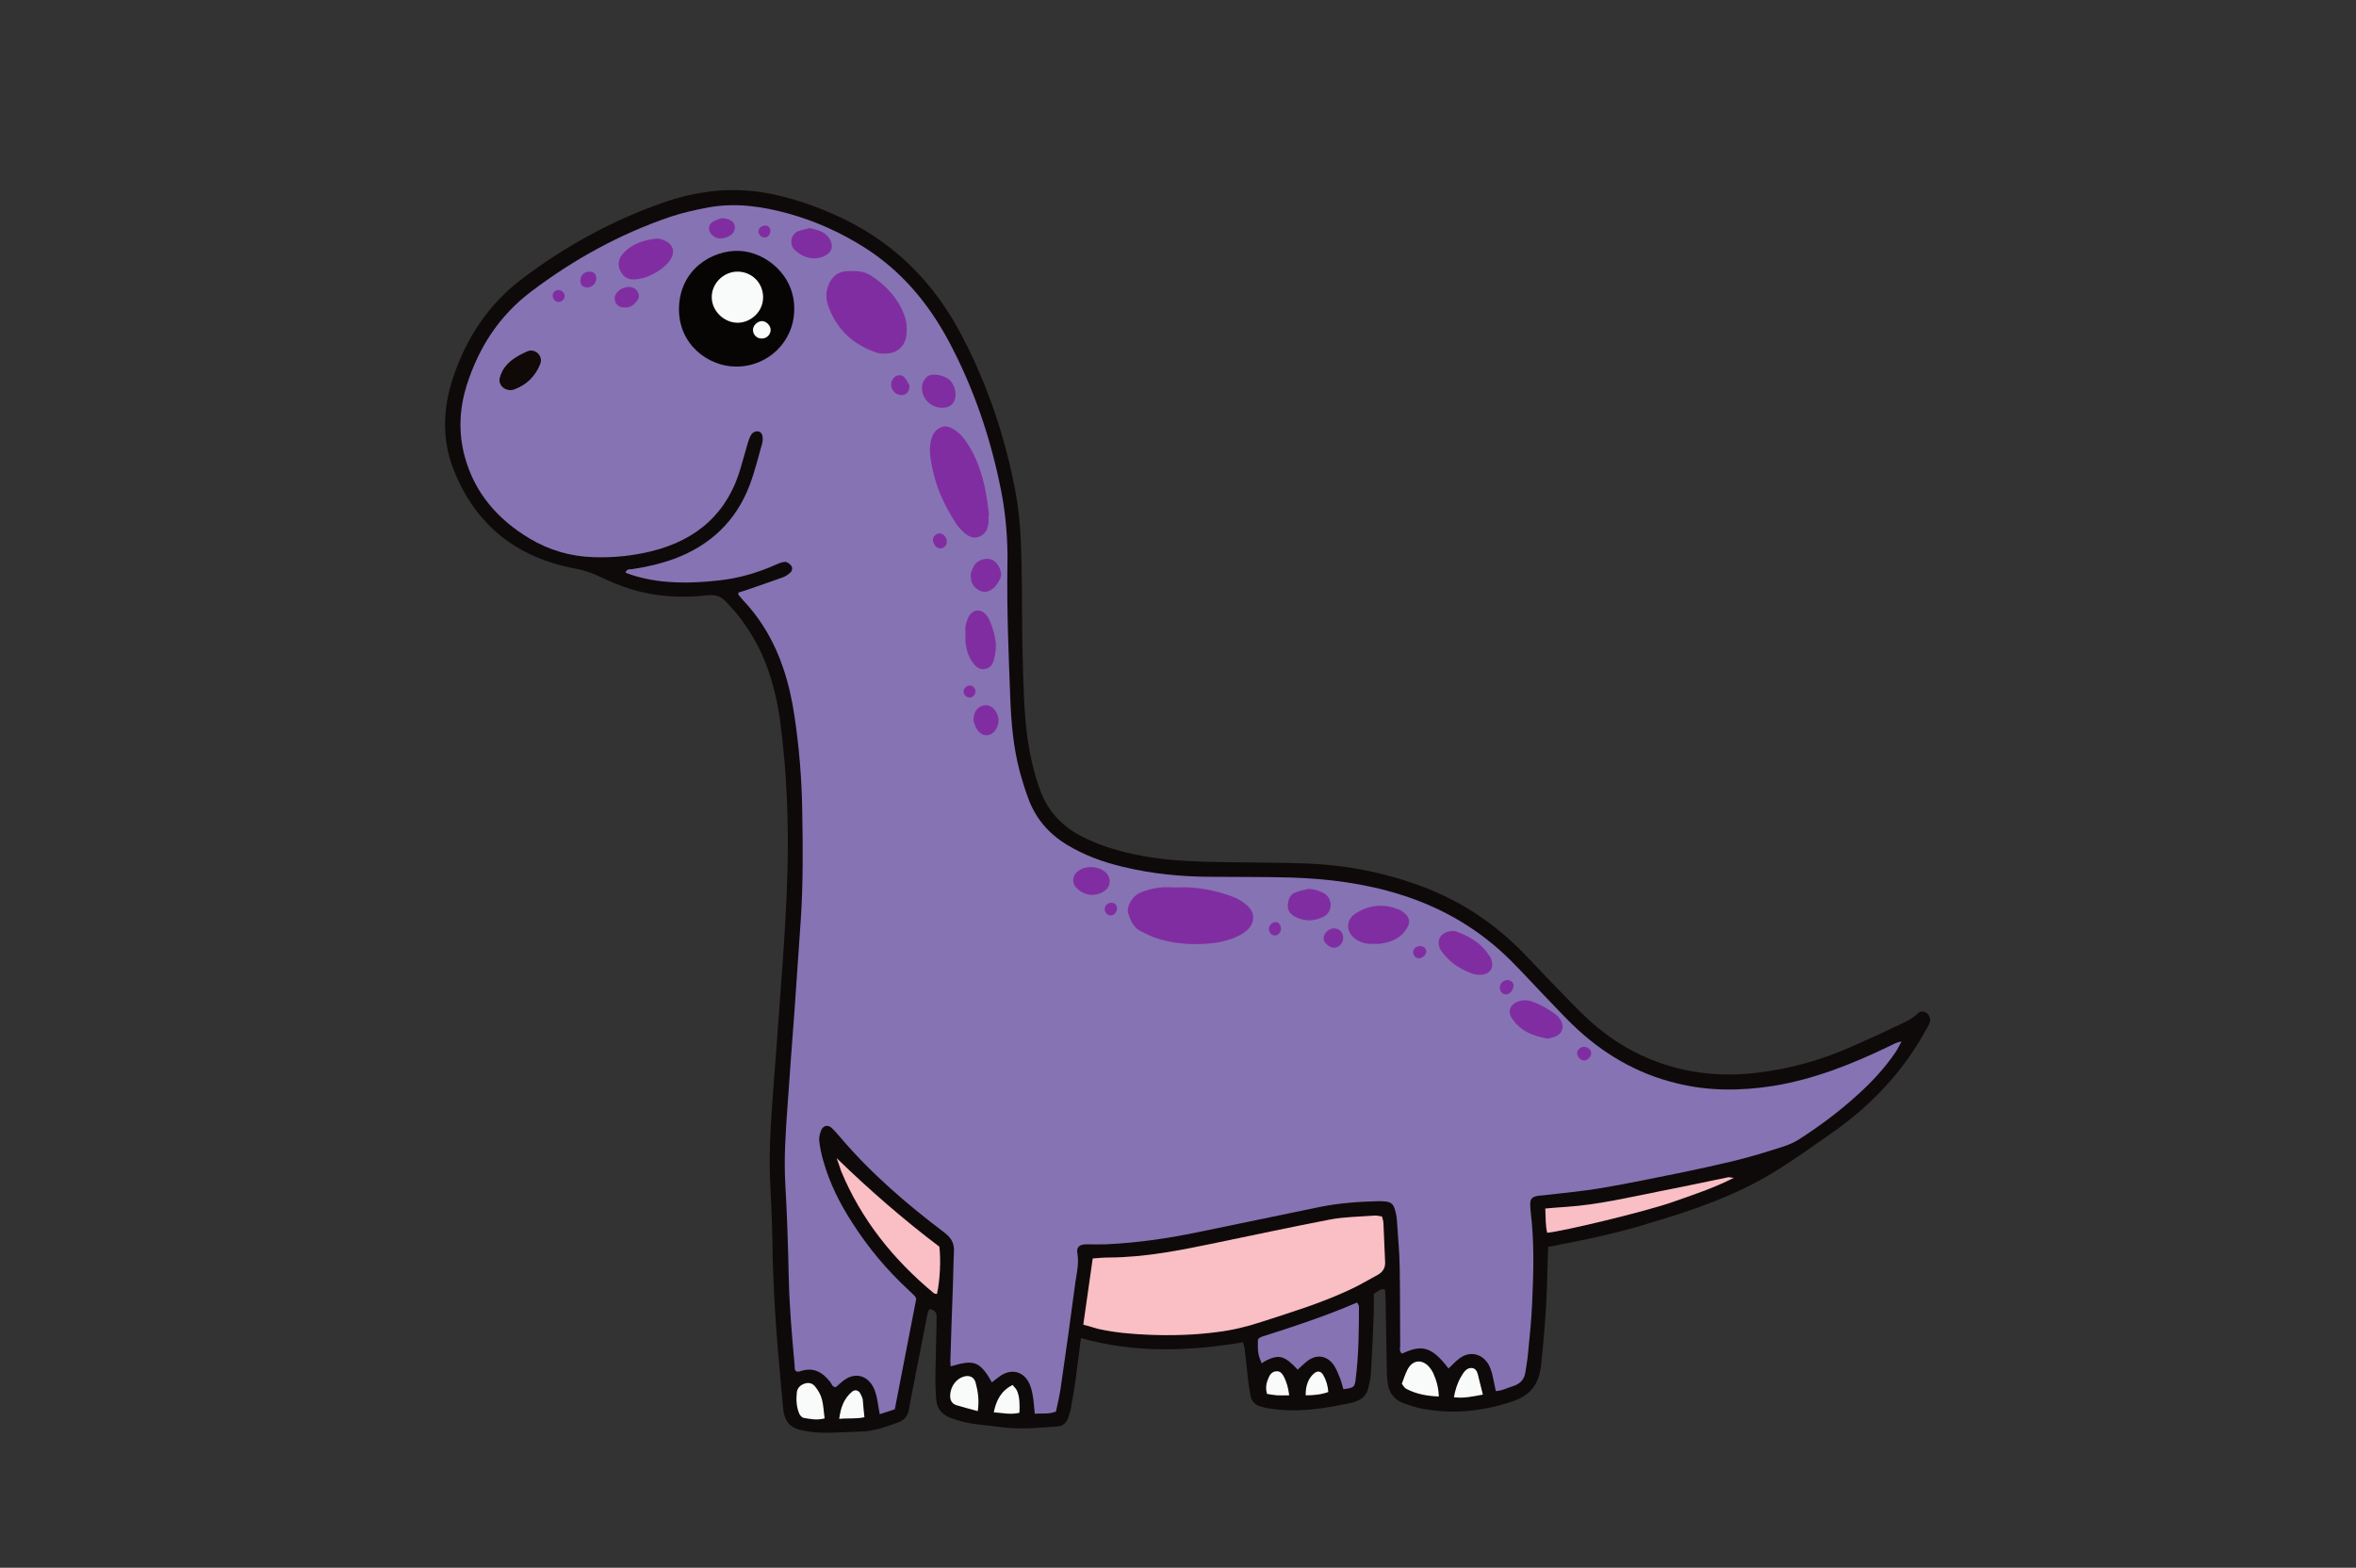<svg xmlns="http://www.w3.org/2000/svg" viewBox="0 0 1000 665.5"><rect x="0" y="0" width="1000" height="665.5" fill="#333333" stroke="none"/><path fill="#0f0a0a" d="M657.1 529.3c-.2 6-.3 11.6-.5 17.2-.4 11.1-1.3 22.1-2.5 33.1-.9 7.9-4.4 12.7-12.2 15.3-12.9 4.3-25.8 5.6-39.1 2.9-2.3-.5-4.5-1.3-6.7-2-4.4-1.5-6.7-4.7-7.2-9.3-.2-2-.3-4-.3-6-.2-9.8-.3-19.6-.5-29.4 0-1.2-.2-2.5-.3-3.8-2-.3-3.1.9-4.7 2 0 2.6.1 5.3 0 8-.3 8.5-.7 17-1.2 25.5-.1 2-.6 3.9-1 5.9-.6 3.1-2.4 5.2-5.5 6.2-.3.1-.7.3-1 .4-11.9 2.6-23.9 4.6-36.1 2.5-1.2-.2-2.5-.5-3.7-.9-2-.7-3.4-2.2-3.8-4.3s-.7-4.3-1-6.4l-1.5-13.5c-.1-.9-.4-1.7-.7-2.9-23 3.8-45.8 4.7-68.8-1.8-.7 5.7-1.4 11.1-2.1 16.5-.6 4.5-1.4 9-2.2 13.4-.3 1.4-.7 2.8-1.2 4.2-.8 2-2.2 3.3-4.5 3.4-8 .6-15.9 1.4-23.9.3-4.3-.6-8.7-.9-13-1.6-2.8-.5-5.7-1.3-8.4-2.3-3.5-1.3-5.8-3.8-6.1-7.6-.3-3.2-.4-6.5-.4-9.8.1-7.4.4-14.9.5-22.3v-3.3c.1-2-1.1-2.9-3-3.2-.3.6-.7 1.3-.8 1.9-2.3 11.7-4.6 23.5-6.9 35.2-.4 2-.7 3.9-1.1 5.9-.5 2.5-2 4.2-4.4 5.1-5.1 1.8-10.2 3.7-15.8 3.9-5.1.1-10.2.5-15.2.5-3.1 0-6.2-.3-9.2-.9-5.7-1-8.1-3.7-8.7-9.4-.3-3.2-.6-6.5-.9-9.8-2-21-3.5-41.9-3.7-63-.1-7.8-.6-15.6-.9-23.4-.7-14 .5-27.9 1.5-41.9.4-5.2.8-10.5 1.2-15.7 1.7-24.4 3.9-48.8 4.6-73.3.6-21.4-.2-42.8-3-64.1-1-7.7-2.7-15.3-5.3-22.7-3.1-8.8-7.7-16.8-13.6-24-1.3-1.5-2.7-2.9-4-4.4-2.2-2.5-4.7-3.3-8.2-2.9-10.9 1.3-21.8.6-32.3-2.6-4.8-1.5-9.5-3.5-14.1-5.7-3.2-1.5-6.3-2.4-9.8-3.1-24.5-4.6-41.9-18.3-51.2-41.5-5.2-12.9-4.8-26.3-.4-39.5 5.6-16.7 14.9-31 29.1-41.8 18.2-13.8 38-24.7 59.5-32.3 7.2-2.6 14.6-4.3 22.2-5.1 13.1-1.4 25.7.8 38 4.9 4.6 1.5 9.2 3.4 13.7 5.4 23.8 10.6 41.3 27.9 53.3 50.8 11.2 21.3 18.8 44 23.1 67.6 1.8 9.8 2.2 19.8 2.4 29.8.3 13.4.1 26.9.5 40.3.3 10.9.5 21.8 1.9 32.6 1.1 7.7 2.7 15.3 5.4 22.7 3.1 8.6 8.7 14.9 16.7 19.3 8.4 4.5 17.4 7.1 26.7 8.8 12.2 2.3 24.5 2.5 36.9 2.7 11.4.2 22.9.1 34.3.6 15.5.7 30.6 3.6 45.2 8.8 16.7 5.9 31.3 15.1 43.9 27.6 4.9 4.9 9.5 10 14.3 14.9s9.5 10 14.6 14.7c11.9 10.9 25.6 18.3 41.4 21.6 10.2 2.2 20.5 2.4 30.9 1.1 14.1-1.7 27.7-5.6 40.7-11.5 5.6-2.5 11.3-5 16.8-7.7 3.6-1.7 7.3-3.1 10.3-6 1-1 2.4-.9 3.5-.2 1.1.6 1.9 2.6 1.6 3.8-.3 1-.9 2-1.4 2.9-9.7 17.9-23.2 32.3-39.8 44-8 5.6-16 11.3-24.3 16.5-16.3 10.1-34.3 16.4-52.6 21.8-14.4 4.6-28.9 7.5-44 10.4z"/><path fill="#ed818d" d="M807.1 442.1c-1 1.8-1.6 3.1-2.3 4.2-4.6 6.8-10.1 12.8-16.2 18.3-7.8 7.1-16.2 13.4-25.1 19.1-3.7 2.4-8.3 3.5-12.6 4.9-5.4 1.7-10.8 3.2-16.2 4.5-7.2 1.7-14.5 3.3-21.8 4.8-11 2.2-22 4.5-33.1 6.4-8.2 1.4-16.6 2.1-24.8 3.1-.9.1-1.8.1-2.7.3-2 .4-2.8 1.3-2.8 3.4 0 1.1.1 2.2.2 3.3 1.6 13 1.2 26.1.6 39.1-.3 7.2-1.1 14.5-1.8 21.7-.2 2.3-.7 4.7-1 7-.4 3.3-2.2 5.2-5.3 6.2-2.4.7-4.6 2-7.3 2.1-.6-2.6-1-5.1-1.6-7.5-.4-1.4-.9-2.8-1.6-4-2.8-4.5-7.9-5.6-12.2-2.4-1.7 1.2-3.1 2.9-4.7 4.3-7.5-10-11.9-9.9-19.7-6.3-1.3-.9-.8-2.3-.8-3.5-.1-11.1 0-22.1-.2-33.2-.1-6.7-.8-13.4-1.2-20.1 0-.4-.1-.7-.1-1.1-1.1-6.1-1.8-6.9-8.1-6.8-8.2.2-16.3.8-24.3 2.4-17.2 3.5-34.5 7.2-51.7 10.7-13 2.7-26.1 4.6-39.4 5.2-2.7.1-5.4 0-8.2 0-2.9 0-4.3 1.2-3.8 3.8.7 4.1-.2 8-.8 11.9-2 15.1-4.1 30.2-6.3 45.3-.5 3.4-1.3 6.7-2 10-3.1 1.2-6 .7-9 .9-.3-2.8-.4-5.1-.8-7.4-.3-1.8-.7-3.6-1.4-5.2-2.3-5.2-7.4-6.7-12.2-3.6-1.3.9-2.5 1.9-3.8 2.9-5.4-9.8-8.4-9.4-17.5-6.8 0-1.1-.2-2.1-.1-3.1.3-10.7.7-21.4 1.1-32.1.1-4.5.2-9.1.4-13.6.2-3.6-1.3-5.9-4.2-8.1-16-12.1-31.1-25.1-44.1-40.4-1.2-1.4-2.4-2.8-3.7-4-1.6-1.4-3.6-.9-4.4 1.2-.5 1.3-.9 2.8-.8 4.2.3 2.9.9 5.7 1.7 8.5 2.7 9.7 7.2 18.6 12.7 27 6.5 10.1 14.2 19.3 23 27.5 1.1 1 2.1 2 3.1 3 .2.2.4.6.7 1.2-3 15.4-6 31-9.1 46.9-2 .7-4.1 1.4-6.4 2.1-.3-1.6-.5-2.8-.7-4-.4-2.7-.9-5.4-2.2-7.8-2.7-4.7-7.5-5.9-12-2.8-1.3.9-2.5 2.1-3.7 3.1-1.5.1-1.7-1.2-2.3-2-3.4-4.5-7.5-6.7-13.2-4.6-.3.1-.7 0-1.1 0-1-.4-.9-1.4-.9-2.3-1.1-12.3-2.2-24.6-2.5-36.9-.3-13.6-.7-27.2-1.5-40.8-.6-11.1.2-22.1 1-33.2.9-13.2 1.9-26.4 2.9-39.6.9-13 1.8-26.1 2.7-39.1 1-15.4.9-30.8.6-46.3-.2-13.4-1.3-26.8-3.3-40.1-1-6.8-2.5-13.6-4.7-20.1-3.6-10.8-9.1-20.5-17-28.9-.7-.8-1.4-1.6-2.1-2.5-.1-.1 0-.4.1-.9 1.2-.4 2.5-.7 3.8-1.2 5-1.7 9.9-3.4 14.9-5.2 1.2-.4 2.3-1.2 3.2-2s1.1-2.1.4-3c-.6-.8-1.7-1.6-2.6-1.6-1.4.1-2.8.7-4.1 1.3-7.7 3.4-15.7 5.7-24.1 6.6-11.8 1.3-23.6 1.5-35.1-1.8-1.5-.4-3-1-4.4-1.5.5-1.7 1.8-1.4 2.8-1.5 6.1-.9 12.1-2.3 17.9-4.4 15.3-5.7 26.2-16 32-31.3 2.2-5.8 3.6-11.8 5.3-17.7.3-1 .3-2.2.1-3.2-.2-1.1-1.1-2-2.3-1.9-.8 0-1.8.5-2.3 1.2-.7 1-1.1 2.2-1.5 3.4l-3 10.5c-5.5 19.5-18.6 31-38 35.8-8.2 2-16.4 2.8-24.8 2.5-9.6-.3-18.7-3-26.9-7.9-13.5-8.1-23.4-19.3-27.6-35-2.7-10.1-2.2-20.2.9-30.1 5.1-16 13.8-29.5 27.3-39.7 18.1-13.7 37.7-24.5 59.2-31.8 5.1-1.7 10.5-2.9 15.8-3.9 11.7-2.2 23.2-.5 34.4 2.6 11.4 3.2 22.1 8 32.2 14.4 15.4 9.8 26.8 23.3 35.4 39.2 10.9 20.3 18.2 41.9 22.6 64.4 2 10.3 2.8 20.9 2.6 31.4-.3 18.7.5 37.4 1.2 56.1.4 10.5 1.3 21 4 31.2 1.1 4 2.3 8 3.8 11.9 3.1 8.3 8.6 14.6 16.1 19.2 7.4 4.5 15.3 7.4 23.7 9.4 12.6 3.1 25.4 4.3 38.3 4.3 11.1.1 22.2 0 33.2.3 15.8.5 31.5 2.5 46.7 7.3 17.8 5.6 33.5 14.8 46.7 28 4.5 4.5 8.8 9.2 13.2 13.8 4.3 4.4 8.5 9 12.9 13.3 12.6 12.2 27.3 20.9 44.5 25 13.4 3.3 26.9 3.2 40.5 1.1 17.4-2.8 33.5-9.2 49.3-16.8 1.4-.6 2.9-1.7 5.4-2.1z" style="fill:#8673b3"/><path fill="#fabec5" d="M459.8 562.3c1.4-9.6 2.7-18.7 4-28.1 2.4-.2 4.7-.4 7.1-.4 15.3-.1 30.2-3.1 45.1-6.2 16.1-3.3 32.2-6.8 48.4-9.9 6.2-1.2 12.6-1.2 18.9-1.7 1-.1 2.1.2 3.3.4.2 1 .6 1.9.6 2.8.3 5.4.4 10.9.7 16.3.2 2.7-1 4.5-3.2 5.7-4.1 2.2-8.2 4.7-12.5 6.6-11.9 5.5-24.3 9.3-36.7 13.3-6 2-12.2 3.5-18.5 4.3-9.7 1.3-19.5 1.6-29.3 1.2-7.3-.3-14.5-.9-21.6-2.5-1.8-.5-3.7-1.1-6.3-1.8z"/><path fill="#ed818d" d="M535.5 578.7c-1.5-3.6-1.7-4.7-1.6-10 .1-.1.2-.3.3-.4l.4-.4c.3-.2.6-.3 1-.5 13.6-4.3 27.2-8.8 40.4-14.5.4.8.8 1.2.8 1.7 0 10.3-.1 20.7-1.4 30.9-.4 3.4-.8 3.6-5.2 4.2-.5-1.5-.8-3.1-1.4-4.6-.8-2-1.6-4.1-2.8-5.8-2.7-3.7-6.7-4.5-10.5-2-1.6 1.1-3 2.6-4.7 4.1-.8-.8-1.6-1.7-2.5-2.5-3.5-3.3-6.2-3.7-10.4-1.6-.9.4-1.6.9-2.4 1.4z" style="fill:#8673b3"/><path fill="#fabec5" d="M355.1 491.6c13.9 13.5 28.4 26.1 43.6 37.6.7 5.4.3 14.2-1 20.1-.5-.1-1-.1-1.4-.4-17.1-14.2-30.7-31.1-39.3-51.8-.6-1.8-1.2-3.7-1.9-5.5zM735.9 500c-8.7 4.4-17.3 7.2-25.8 10.2-11.3 4-46.6 12.5-53.4 13.1-.8-3.3-.6-6.6-.8-10.3 3.2-.3 6-.5 8.9-.7 13.4-.9 26.5-4 39.6-6.6 9.8-1.9 19.5-4 29.3-6 .5 0 1 .2 2.2.3z"/><path fill="#f9fafa" d="M610.7 592.8c-4.9-.2-9.5-1-13.7-3.2-.9-.4-1.4-1.5-2-2.2.8-2.1 1.4-4 2.3-5.8 2-4.2 6-4.9 9.2-1.5.7.8 1.3 1.7 1.8 2.7 1.4 3.1 2.3 6.3 2.4 10zM350 602.1c-3.5.9-6.2.2-8.8-.2-.7-.1-1.6-1-1.9-1.7-1.3-2.9-1.4-6-1.1-9.1.2-1.9 1.5-3.2 3.4-3.8 1.8-.6 3.4 0 4.4 1.3 1.2 1.5 2.3 3.3 2.8 5.2.7 2.4.8 5.2 1.2 8.3zM415 599c-3.2-.9-6.1-1.6-9-2.5-2-.6-2.8-2.2-2.7-4.2.1-3.6 2.4-6.9 5.6-7.9 2.4-.8 4.5 0 5.2 2.5 1 3.7 1.6 7.6.9 12.1zM617.1 593.1c.6-3.2 1.5-6.1 3.1-8.8 1-1.7 2.2-3.7 4.4-3.6 2.4.1 2.6 2.6 3.1 4.5.6 2.2 1.1 4.5 1.7 6.8-4 .7-8 1.7-12.3 1.1zM366.9 601.6c-3.6.8-7 .3-10.7.7.6-4.8 2-8.6 5.4-11.5 1.3-1.1 2.8-.7 3.6.8.4.8.8 1.6 1 2.5.2 2.4.4 4.8.7 7.5zM421.8 599.5c1.1-5.2 3.1-9.1 8-11.6.7.9 1.5 1.6 1.9 2.5 1.2 2.9 1.1 6 1 9.3-3.6.9-7.1.1-10.9-.2zM547.2 592.3c-2 0-3.6.1-5.2 0-1.4-.1-2.8-.4-4.2-.6-.8-2.6-.3-4.8.7-7 .6-1.4 1.6-2.5 3.2-2.6 1.7-.2 2.6 1.1 3.3 2.4 1.1 2.2 1.8 4.6 2.2 7.8zM563.8 590.9c-3.1 1.1-6.3 1.4-9.6 1.4-.1-4.1 1.2-7.5 3.8-9.5 1.3-1 2.7-.7 3.6.8 1.3 2.2 2 4.6 2.2 7.3z"/><path fill="#070404" d="M337.1 131.6c-.2 13.6-11.3 24.2-24.9 24-11.7-.1-24.4-9.5-24-25 .4-16.2 14-24.5 25.5-24.1 11.2.4 23.8 10.3 23.4 25.1z"/><path fill="#a72a38" d="M499.4 376.7c7.5-.4 14.7.9 21.8 3.2 3.1 1 6 2.4 8.4 4.7 3.6 3.4 2.5 7.6 0 10-1.1 1.1-2.6 2-4 2.7-4.3 2.1-8.9 3-13.6 3.3-6.9.5-13.7-.1-20.4-2.1-2.6-.8-5-2-7.4-3.2-3.2-1.6-4.4-4.7-5.4-7.8-.3-.9 0-2.2.3-3.1 1-2.7 2.8-4.7 5.4-5.7 2.3-.9 4.8-1.6 7.3-1.9 2.5-.4 5-.1 7.6-.1zM361.9 115.1c3.1-.2 5.9.6 8.3 2.2 6.1 4.1 11 9.4 13.6 16.4 1 2.6 1.2 5.3 1 8-.4 5.1-3.8 8.3-8.9 8.4-1.3 0-2.6 0-3.8-.4-10-3.4-17.1-9.9-20.6-20-1.1-3.2-1-6.4.5-9.5 1.6-3.3 4.1-5 7.7-5.1zM419.6 218.8c0 .9.1 1.8 0 2.7-.2 2.9-1.3 5.4-4.2 6.4-2.5.9-4.6-.4-6.4-2-1.3-1.2-2.6-2.6-3.5-4.1-2-3.2-3.9-6.5-5.5-10-2.6-5.6-4.2-11.6-5.1-17.7-.4-2.9-.3-5.8.7-8.6.6-1.6 1.5-2.9 3-3.7 1.5-.9 2.9-1.1 4.6-.4 2.7 1.2 4.8 3.1 6.5 5.5 4.7 6.6 7.2 14.1 8.7 22 .6 3.2 1 6.4 1.4 9.6 0 .3-.1.3-.2.3zM583.4 400.6c-2.8.3-5.3-.3-7.5-1.6-4.1-2.4-5.6-8.1-.3-11.4 5.9-3.7 12.2-4.1 18.6-1.3 1.1.5 2.1 1.4 2.9 2.3 1.2 1.5 1.3 3.2.3 5-2.5 4.6-6.7 6.3-11.5 7-.9.2-1.8 0-2.5 0zM269.3 118.6c-2.7.2-4.8-1.1-6-3.6-1.2-2.4-.9-4.9.9-7.1 3.8-4.4 8.9-6 14.4-6.6.7-.1 1.4.1 2.1.3 5.3 1.5 6.5 5.7 2.9 9.9-3.4 3.9-9.5 7-14.3 7.1zM616.6 395.2c.3 0 1.1 0 1.7.3 5.5 2 10.4 4.9 13.7 10l.6.9c2 4.1 0 7.4-4.5 7.4-1.2 0-2.5-.2-3.7-.7-4.3-1.6-8.1-4-11.1-7.5-.6-.7-1.2-1.4-1.7-2.1-2.4-4.2-.2-8.1 5-8.3zM409.8 269.6c0-1.3-.2-2.6 0-3.8.3-1.4.7-2.8 1.4-4.1 2-3.4 5.6-3.4 7.9 0 .3.4.6.9.8 1.4 1.5 3.3 2.5 6.8 2.8 10.4.1 2.1-.3 4.3-.8 6.4-.4 2.1-1.7 3.7-3.9 4.1-2.3.4-3.8-1-5-2.6-1.9-2.5-2.8-5.5-3.2-8.6-.1-1.1 0-2.2 0-3.2zM657 440.9c-6.4-1.1-11.8-3.3-15.3-8.7-1.9-2.8-.7-5.8 2.4-7 2.1-.8 4.2-.8 6.4 0 3.6 1.3 6.9 3.2 9.9 5.5.7.5 1.3 1.3 1.8 2 1.9 2.7 1.2 5.8-1.8 7.2-1.2.5-2.5.8-3.4 1z" style="fill:#812da2"/><path fill="#0f0907" d="M216.5 165.6c-2.9-.1-5-2.5-4.4-5.1.3-1.2.8-2.4 1.4-3.5 2.4-3.9 6.2-6 10.2-7.8 1.5-.7 3.2-.5 4.6.8 1.3 1.3 1.6 2.9 1 4.5-2.1 5.3-5.9 9-11.3 10.9-.6.2-1.2.2-1.5.2z"/><g fill="#a72a38"><path d="M555.5 377.3c2.5.2 4.7.8 6.8 2.1 3.4 2.2 3.4 7.8-.6 9.8-4.1 2-8 1.9-11.9 0-1.9-.9-3.3-2.6-3.2-4.7.1-2.3.7-4.8 3.3-5.7 1.8-.7 3.7-1.1 5.6-1.5zM343.7 96.8c3.8.9 7.1 1.7 8.8 5.3 1.1 2.5.6 4.7-1.7 6.1-1.2.7-2.7 1.3-4 1.4-3.6.4-6.8-1-9.4-3.4-2.4-2.2-1.9-6.4 1-7.9 1.7-.7 3.7-1 5.3-1.5zM405.6 167.6c-.1 3.4-2 5.4-5.4 5.5-4.3.2-8.1-2.9-8.8-7.2-.5-3.1 1.2-6.4 4-6.8 2.5-.3 5 .4 7.2 1.8 1.9 1.4 3 4.2 3 6.7zM463.6 379.9c-2.4-.1-4.7-1-6.6-2.9-2.3-2.3-1.9-5.6.8-7.4 3.3-2.3 8.5-2 11.5.7 2.3 2.1 2.3 5.6-.1 7.6-1.5 1.2-3.3 1.9-5.6 2zM412 243.5c.3-.6.7-2.2 1.5-3.5 1.7-2.6 5.7-3.6 8.1-2.1 2.2 1.3 4.3 5.3 2.8 8-.7 1.2-1.4 2.6-2.4 3.5-1.8 1.6-3.9 2.5-6.4 1.2-2.5-1.4-3.7-3.2-3.6-7.1zM413.2 306.1c0-2.9.7-4.7 2.5-5.9 2.1-1.4 4.6-1.1 6.3.9 2 2.4 2.4 5.3 1 8-1.9 3.7-5.8 4.1-8.2.7-.9-1.3-1.3-2.9-1.6-3.7zM306.2 92.6c3.3.1 5.2 1.3 5.6 3 .5 2.4-.8 4.2-3.6 5.2-2.6.9-4.9.3-6.4-1.5-1.4-1.7-1.1-4.1.8-5.2 1.4-.8 3-1.3 3.6-1.5zM265.2 130.5c-1.9.1-3.3-.7-4-2.3-.3-.7-.4-1.8-.2-2.5.9-2.5 3.8-4.1 6.4-3.9 1.8.2 3 1.2 3.6 2.8s-.2 2.7-1.2 3.8c-1.2 1.4-2.8 2.3-4.6 2.1zM566.3 394.1c2.4.1 3.9 1.7 3.8 4.3-.1 2-1.8 3.8-3.7 3.9-2 .1-4.5-2-4.6-3.8 0-2.4 2.2-4.5 4.5-4.4zM386 163.6c.1 2.5-1.2 3.9-2.9 4.1-3.1.3-5.5-2.7-4.7-5.6.4-1.3 1.2-2.3 2.5-2.7 1.4-.4 2.6.2 3.3 1.2.9 1 1.4 2.4 1.8 3zM253.1 118.1c0 2.9-3.1 4.9-5.7 3.4-.4-.2-.8-.8-.9-1.3-.7-2.8 1.1-5 4-4.9 1.6.1 2.6 1.1 2.6 2.8zM398.8 226.4c1.6 0 3.1 1.7 3.1 3.7 0 1.4-1.3 2.7-2.8 2.7-1.6 0-3.1-1.8-3.1-3.7 0-1.4 1.3-2.6 2.8-2.7zM642.5 418.2c-.2 1.6-.9 3.1-2.5 3.8-.4.2-1.1.1-1.6 0-1.2-.4-1.9-1.7-1.8-3 .1-1.4.9-2.3 2.2-2.8 1.2-.5 2.7 0 3.3 1 .2.3.3.6.4 1zM675.4 446.9c.1 1.5-1.5 3.2-2.9 3.3s-3-1.5-3.1-3c-.1-1.3 1.1-2.7 2.6-2.8 1.6-.2 3.3 1 3.4 2.5zM541.1 397.1c-1.4 0-2.6-1.4-2.5-2.9 0-1.4 1.3-2.7 2.7-2.8 1.3-.1 2.5 1.3 2.4 2.9 0 1.5-1.2 2.8-2.6 2.8zM605.4 403.7c.1 1.4-1.5 3-3 3.1-1.2.1-2.4-1-2.6-2.2-.2-1.6 1.1-3 3-3 1.3 0 2.5 1 2.6 2.1zM324.2 100.8c-1.2-.1-2.3-1.4-2.3-2.6.1-1.6 1.8-2.8 3.5-2.4 1 .2 1.7 1.3 1.6 2.4-.1 1.6-1.4 2.8-2.8 2.6zM474.1 385.6c-.1 1.7-1.1 2.9-2.6 3-1.4.1-2.7-1.3-2.6-2.8s1.3-2.6 2.9-2.6c1.4 0 2.3 1 2.3 2.4zM237.3 123.1c1.2.1 2.3 1.3 2.4 2.5 0 1.4-1.4 2.7-2.8 2.6-1.2-.1-2.3-1.3-2.3-2.5-.2-1.5 1.2-2.7 2.7-2.6zM414 293.8c-.1 1.3-1.3 2.3-2.5 2.3-1.4 0-2.7-1.4-2.5-2.8.1-1.2 1.4-2.3 2.5-2.3 1.5-.1 2.7 1.3 2.5 2.8z" style="fill:#812da2"/></g><path fill="#f9fafa" d="M313.2 115.3c5.9.1 10.6 4.7 10.7 10.7.1 6.5-5.5 11.1-11 11-5.7-.1-10.8-5.1-10.8-10.8-.1-5.9 5.1-11 11.1-10.9zM323.3 136.3c1.8-.1 3.8 1.8 3.8 3.7 0 2-1.6 3.7-3.7 3.7-2.1.1-3.8-1.6-3.8-3.6-.1-1.8 1.8-3.7 3.7-3.8z"/></svg>